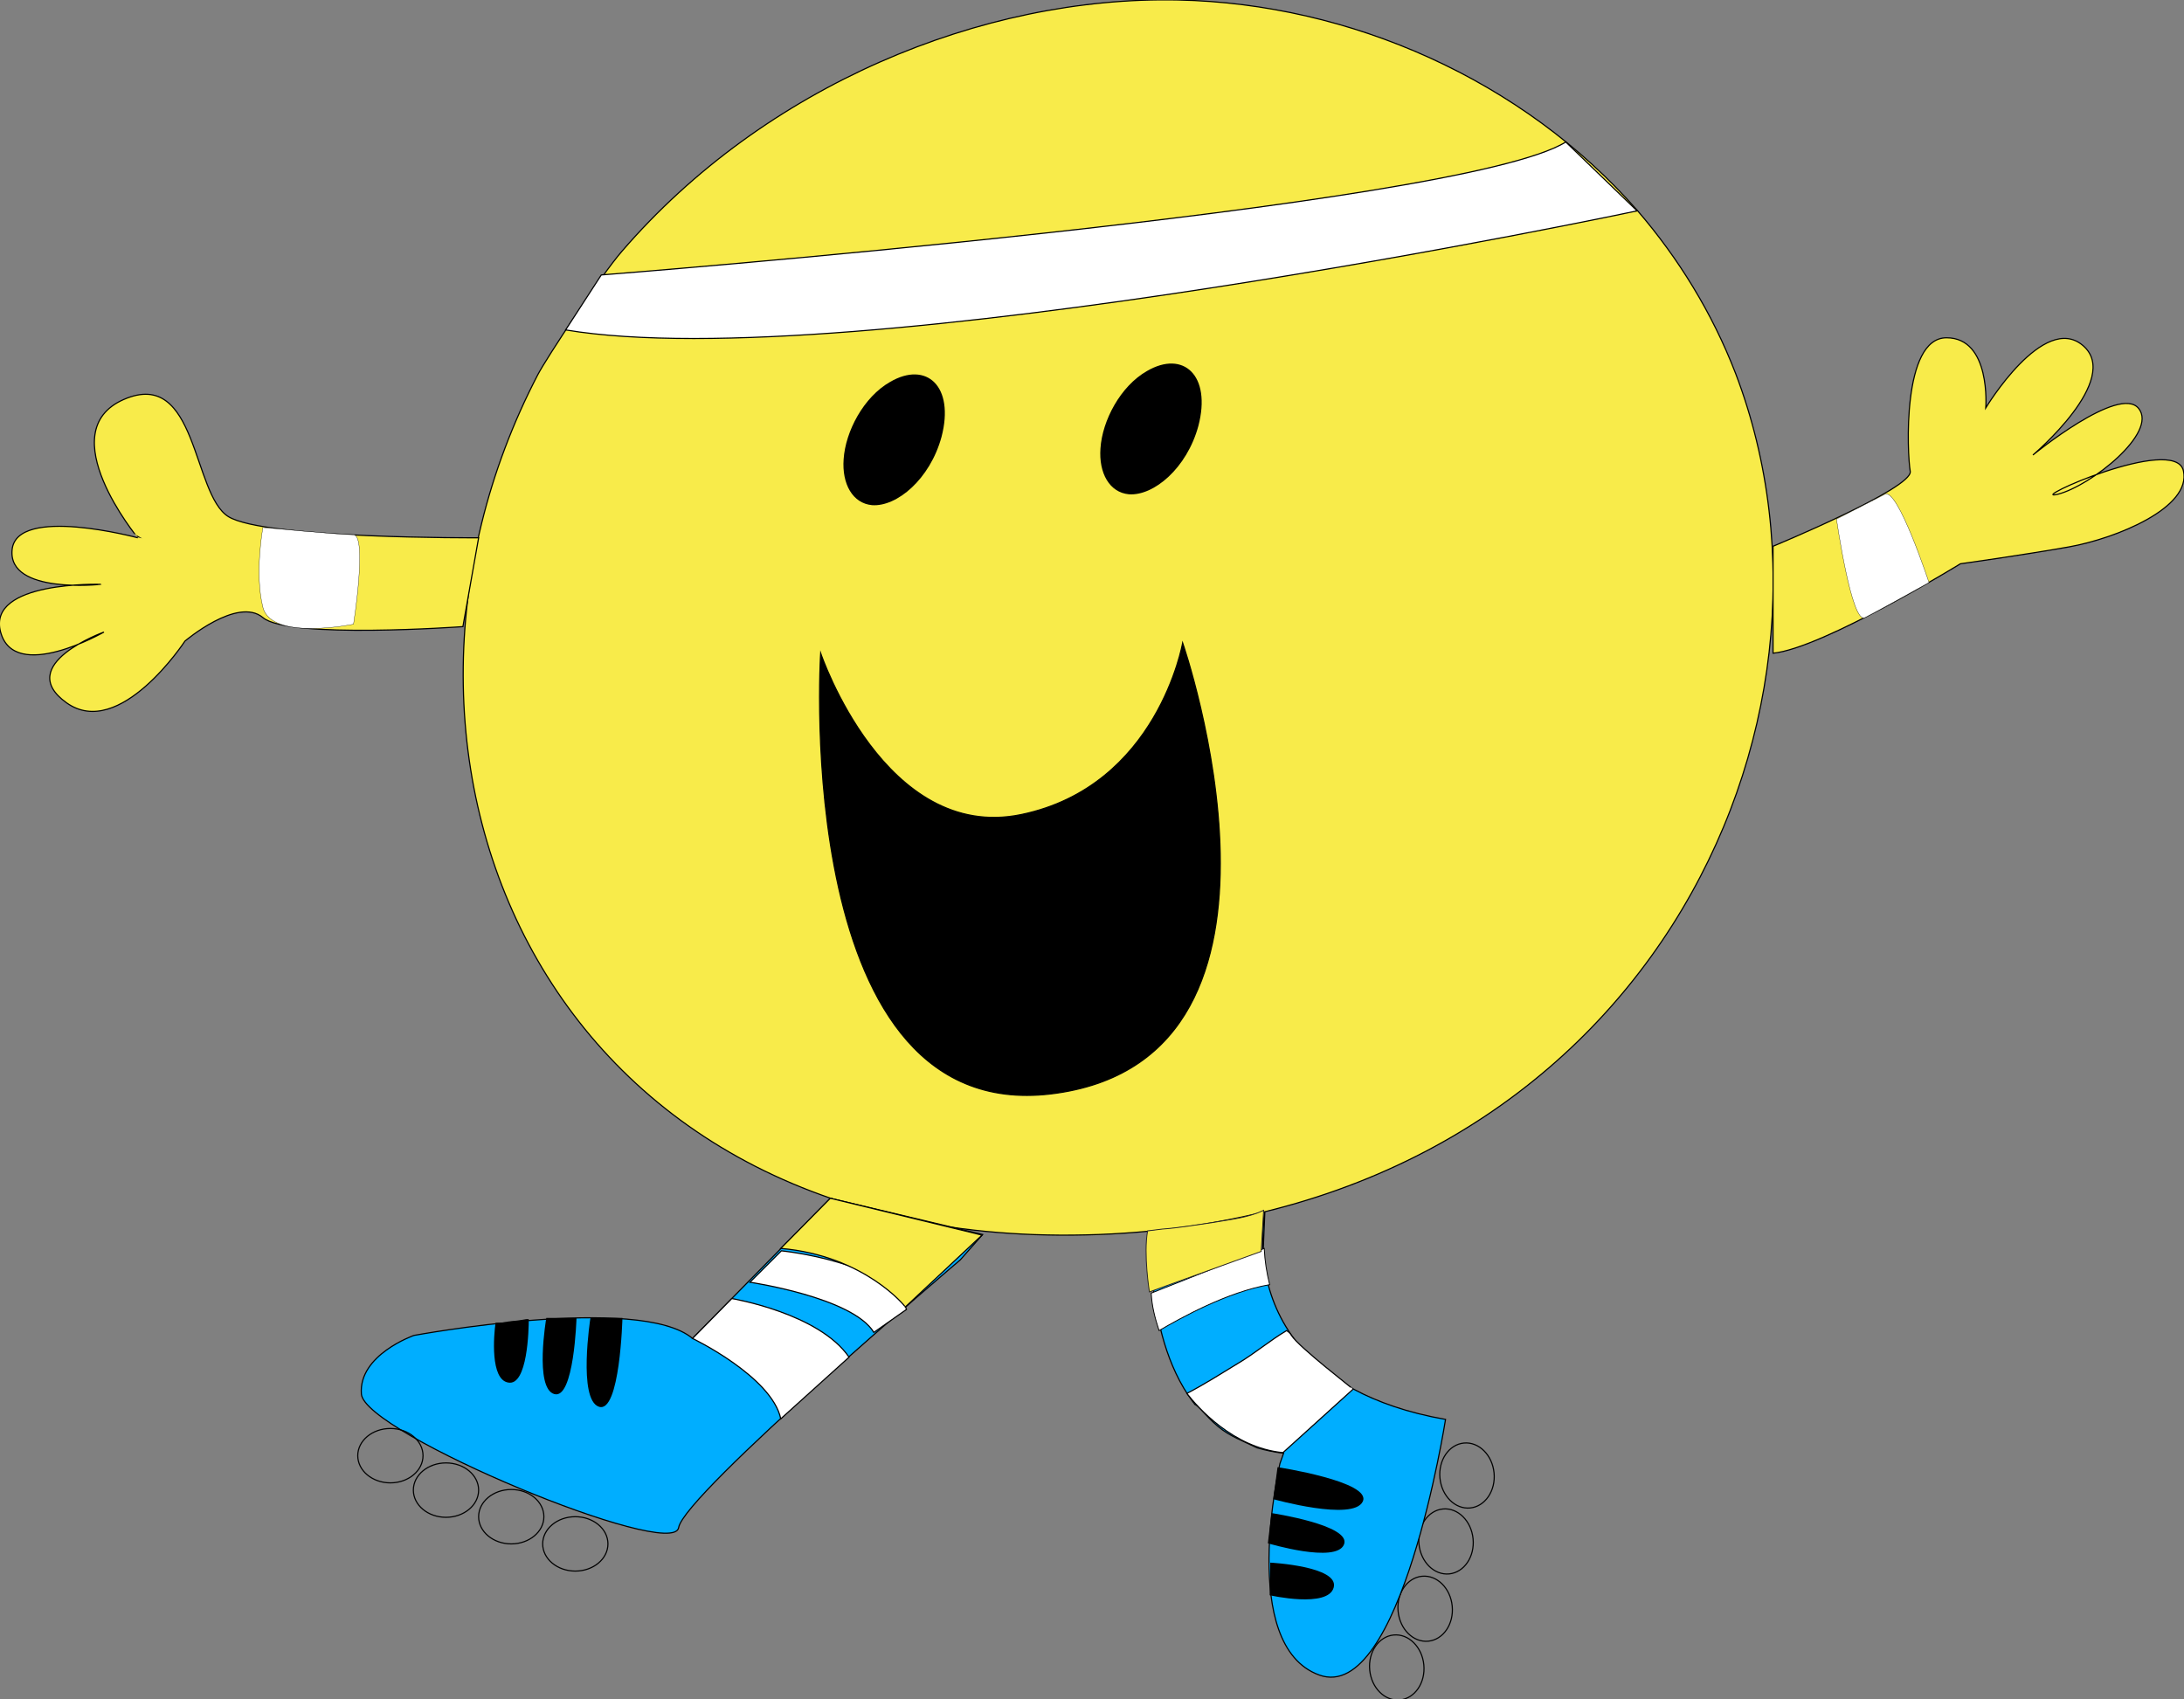 <?xml version="1.0" encoding="utf-8"?>
<!-- Generator: Adobe Illustrator 18.0.0, SVG Export Plug-In . SVG Version: 6.00 Build 0)  -->
<!DOCTYPE svg PUBLIC "-//W3C//DTD SVG 1.1//EN" "http://www.w3.org/Graphics/SVG/1.1/DTD/svg11.dtd">
<svg version="1.1" id="Layer_1" xmlns="http://www.w3.org/2000/svg" xmlns:xlink="http://www.w3.org/1999/xlink" x="0px" y="0px"
	 viewBox="0 0 361.4 281.2" enable-background="new 0 0 361.4 281.2" xml:space="preserve">
<rect x="0" y="0" width="361.4" height="281.2" fill="#808080" stroke="none"/>
<g id="mr_90s">
	<path fill="#F8EB4A" stroke="#000000" stroke-width="0.189" d="M287.2,61.8C309.4,120,271.5,199.6,184,204.2
		C90.5,209.1,55.7,125.9,89,62c1.4-2.7,10.5-16.5,13.9-20.4C126.5,14.2,162.5-0.7,195,0c28.4,0.6,57,13.2,76,34.9
		C277.7,42.7,283.3,51.7,287.2,61.8z"/>
	<path fill="#FFFFFF" stroke="#000000" stroke-width="0.189" stroke-miterlimit="10" d="M259.1,23.5c-17.4,10.9-159.6,22-159.6,22
		l-5.9,9.1c47.3,7.9,177.3-19.7,177.3-19.7L259.1,23.5z"/>
	<path d="M139.6,76c-0.3,4.1,1.5,7.3,4.7,7.6c4.1,0.3,9.6-4.3,11.5-11.3c2.2-8.4-2.5-12.6-8.5-9.1C142.9,65.7,139.9,71.4,139.6,76z"
		/>
	<path d="M182.1,74.2c-0.3,4.1,1.5,7.3,4.7,7.6c4.1,0.3,9.6-4.3,11.5-11.3c2.2-8.4-2.5-12.6-8.5-9.1
		C185.4,63.9,182.4,69.6,182.1,74.2z"/>
	<path stroke="#000000" stroke-width="0.189" stroke-miterlimit="10" d="M135.8,108.1c0,0,10.6,31.4,33.2,26.7s26.7-28.4,26.7-28.4
		s23.5,68.1-20.8,74.5C130.7,187.4,135.8,108.1,135.8,108.1z"/>
	<path fill="#00AEFF" stroke="#000000" stroke-width="0.189" stroke-miterlimit="10" d="M137.4,198.3l-22.8,23.2
		c-8.8-7.4-46.1-0.5-46.1-0.5s-9.2,3.2-8.7,9.7s51.6,27.7,52.5,22.1c0.9-5.5,46.6-44.3,46.6-44.3l3.7-4.2L137.4,198.3z"/>
	<ellipse fill="none" stroke="#000000" stroke-width="0.189" stroke-miterlimit="10" cx="95.2" cy="255.5" rx="5.4" ry="4.5"/>
	<ellipse fill="none" stroke="#000000" stroke-width="0.189" stroke-miterlimit="10" cx="84.6" cy="251" rx="5.4" ry="4.5"/>
	<ellipse fill="none" stroke="#000000" stroke-width="0.189" stroke-miterlimit="10" cx="73.8" cy="246.6" rx="5.4" ry="4.5"/>
	<ellipse fill="none" stroke="#000000" stroke-width="0.189" stroke-miterlimit="10" cx="64.6" cy="240.9" rx="5.4" ry="4.5"/>
	
		<ellipse transform="matrix(-9.564685e-02 -0.995 0.995 -9.564685e-02 23.098 509.117)" fill="none" stroke="#000000" stroke-width="0.189" stroke-miterlimit="10" cx="242.8" cy="244.1" rx="5.4" ry="4.5"/>
	
		<ellipse transform="matrix(-9.564685e-02 -0.995 0.995 -9.564685e-02 8.455 517.688)" fill="none" stroke="#000000" stroke-width="0.189" stroke-miterlimit="10" cx="239.4" cy="255" rx="5.4" ry="4.5"/>
	
		<ellipse transform="matrix(-9.564685e-02 -0.995 0.995 -9.564685e-02 -6.367 526.5)" fill="none" stroke="#000000" stroke-width="0.189" stroke-miterlimit="10" cx="236" cy="266.1" rx="5.4" ry="4.5"/>
	
		<ellipse transform="matrix(-9.564685e-02 -0.995 0.995 -9.564685e-02 -21.274 532.383)" fill="none" stroke="#000000" stroke-width="0.189" stroke-miterlimit="10" cx="231.2" cy="275.9" rx="5.4" ry="4.5"/>
	<path fill="#00AEFF" stroke="#000000" stroke-width="0.189" stroke-miterlimit="10" d="M190.7,212.5l-0.3-8.1
		C190.5,204.4,190.3,207.8,190.7,212.5z"/>
	<path fill="#00AEFF" stroke="#000000" stroke-width="0.189" stroke-miterlimit="10" d="M224,229.9c-11.6-6.3-14.5-15.9-15-22.4
		l0,0c0,0,0,0-18.2,5.1c0.6,5.8,2.2,13.5,6.6,19.4c0.1,0.1,0.2,0.2,0.3,0.4c0.4,0.2,0.7,0.5,1,0.8c0.9,1,1.8,2,2.9,2.9
		c1.9,1.6,4.2,2.4,6.4,3.5c1.4,0.4,2.8,0.7,4.4,0.9l-0.6,1.7c0,0-7,30.1,6.5,35s20.9-42.3,20.9-42.3
		C232.9,233.8,227.9,232,224,229.9z"/>
	<path fill="#00AEFF" stroke="#000000" stroke-width="0.189" stroke-miterlimit="10" d="M209,207.5l0.3-6.9
		C209.3,200.5,208.7,203.4,209,207.5z"/>
	<path fill="#FFFFFF" stroke="#000000" stroke-width="0.189" stroke-miterlimit="10" d="M124.1,212.2c0,0,17,2.5,20.5,8.3l5.4-3.8
		c-2.7-7.9-20.7-9.7-20.7-9.7L124.1,212.2z"/>
	<path d="M97.7,218.1c0,0-2.1,13.5,1.4,14.7s3.9-14.7,3.9-14.7H97.7z"/>
	<path d="M90.4,218.1c0,0-2,11.6,1.3,12.6c3.3,1,3.7-12.6,3.7-12.6H90.4z"/>
	<path d="M87.1,218.3c-1,0.2-2,0.3-3,0.4c-0.1,0-0.2,0.1-0.3,0.1c0,0-0.1,0-0.1,0c-0.6,0.1-1.1,0.1-1.7,0.1
		c-0.3,2.1-0.9,9.4,2.1,9.9c3.2,0.6,3.4-8.8,3.4-10.5C87.4,218.3,87.3,218.3,87.1,218.3C87.1,218.3,87.1,218.3,87.1,218.3z"/>
	<path d="M210.7,248.1c0,0,13.2,3.7,14.8,0.4c1.6-3.3-14.1-5.7-14.1-5.7L210.7,248.1z"/>
	<path fill="#F8EB4A" stroke="#000000" stroke-width="0.189" stroke-miterlimit="10" d="M76.6,103.7c0,0-28.9,2.1-33.1-1.5
		c-4.2-3.5-12.9,3.9-12.9,3.9S19.8,122.6,11,116.3s6.2-11.7,6.2-11.7s-14.8,8.5-17.1,0s16.6-7.9,16.6-7.9S1.3,98.4,2,91
		s20.8-2,20.8-2S8.3,71.4,20.5,66.1s11.3,15.7,17.3,19.4c6,3.7,41.4,3.5,41.4,3.5L76.6,103.7z"/>
	<path d="M209.8,255.4c0,0,11.3,3.4,12.6,0.2s-12-5.2-12-5.2L209.8,255.4z"/>
	<path d="M210.1,264c0,0,9.7,2.2,10.6-1.3c0.9-3.5-10.5-4.1-10.5-4.1L210.1,264z"/>
	<path fill="#F8EB4A" stroke="#000000" stroke-width="0.189" stroke-miterlimit="10" d="M293.4,108.1c8.2-0.8,31-14.8,31-14.8
		s10.1-1.4,18-2.8c7.8-1.4,20.3-6.5,18.9-12.6s-26.3,5.2-20.8,3.9c5.5-1.4,16.6-10.2,13.4-14.2c-3.2-4-17.5,7.7-17.5,7.7
		s14.8-12.5,8.3-18.1c-6.5-5.6-16.1,10.3-16.1,10.3s0.9-11.6-6.5-11.6s-6.5,19.3-6,22.1c0.5,2.8-22.7,12.4-22.7,12.4V108.1z"/>
	<path fill="#FFFFFF" stroke="#000000" stroke-width="0.189" stroke-miterlimit="10" d="M129.2,234.8c-1.5-7-14.6-13.3-14.6-13.3
		l6.5-6.6c0,0,14.4,2.4,19.4,9.7L129.2,234.8z"/>
	<path fill="#FFFFFF" stroke="#000000" stroke-width="4.727954e-02" stroke-miterlimit="10" d="M43.5,87.3c0,0-1.4,7.6,0,13.2
		c1.4,5.6,15,2.8,15,2.8s2.3-14.7,0-14.8C56.3,88.5,43.5,87.3,43.5,87.3z"/>
	<path fill="#FFFFFF" stroke="#000000" stroke-width="4.727954e-02" stroke-miterlimit="10" d="M303.9,85.9c0,0,2.5,17.5,4.7,16.3
		c2.2-1.1,10.6-5.8,10.6-5.8s-5.2-15.8-7.3-14.6C309.6,83,303.9,85.9,303.9,85.9z"/>
	<path fill="#F8EB4A" stroke="#000000" stroke-width="0.189" stroke-miterlimit="10" d="M129.2,206.6l8.2-8.3l25.1,6.1l-12.7,11.9
		C149.9,216.3,143.1,207.8,129.2,206.6z"/>
	<path fill="#FFFFFF" d="M224,229.9"/>
	<path fill="#FFFFFF" stroke="#000000" stroke-width="0.142" stroke-miterlimit="10" d="M191.8,220.2c3.6-2.1,11.3-6.4,18.3-7.6
		c-0.5-2-0.8-3.9-0.9-6l-18.7,7.4C190.6,216.1,191.1,218.1,191.8,220.2z"/>
	<path fill="#FFFFFF" stroke="#000000" stroke-width="0.189" stroke-miterlimit="10" d="M213.7,221c-0.2-0.4-0.5-0.6-0.8-0.8
		c-2.7,1.6-5.3,3.8-8,5.4c-2.8,1.7-5.6,3.5-8.5,5c1.7,2.2,7.6,9,15.9,9.8l11.6-10.5C224,229.9,215,223,213.7,221z"/>
	<path fill="#F8EB4A" stroke="#272425" stroke-width="0.142" d="M200.8,202.3c-2.8,0.4-5.7,0.9-8.5,1.1c-0.8,0.1-1.6,0.2-2.4,0.3
		c-0.7,3.9,0.3,10.1,0.3,10.1l18.5-6.7l0.4-6.8C206.6,201.5,203.7,201.8,200.8,202.3z"/>
</g>
</svg>
